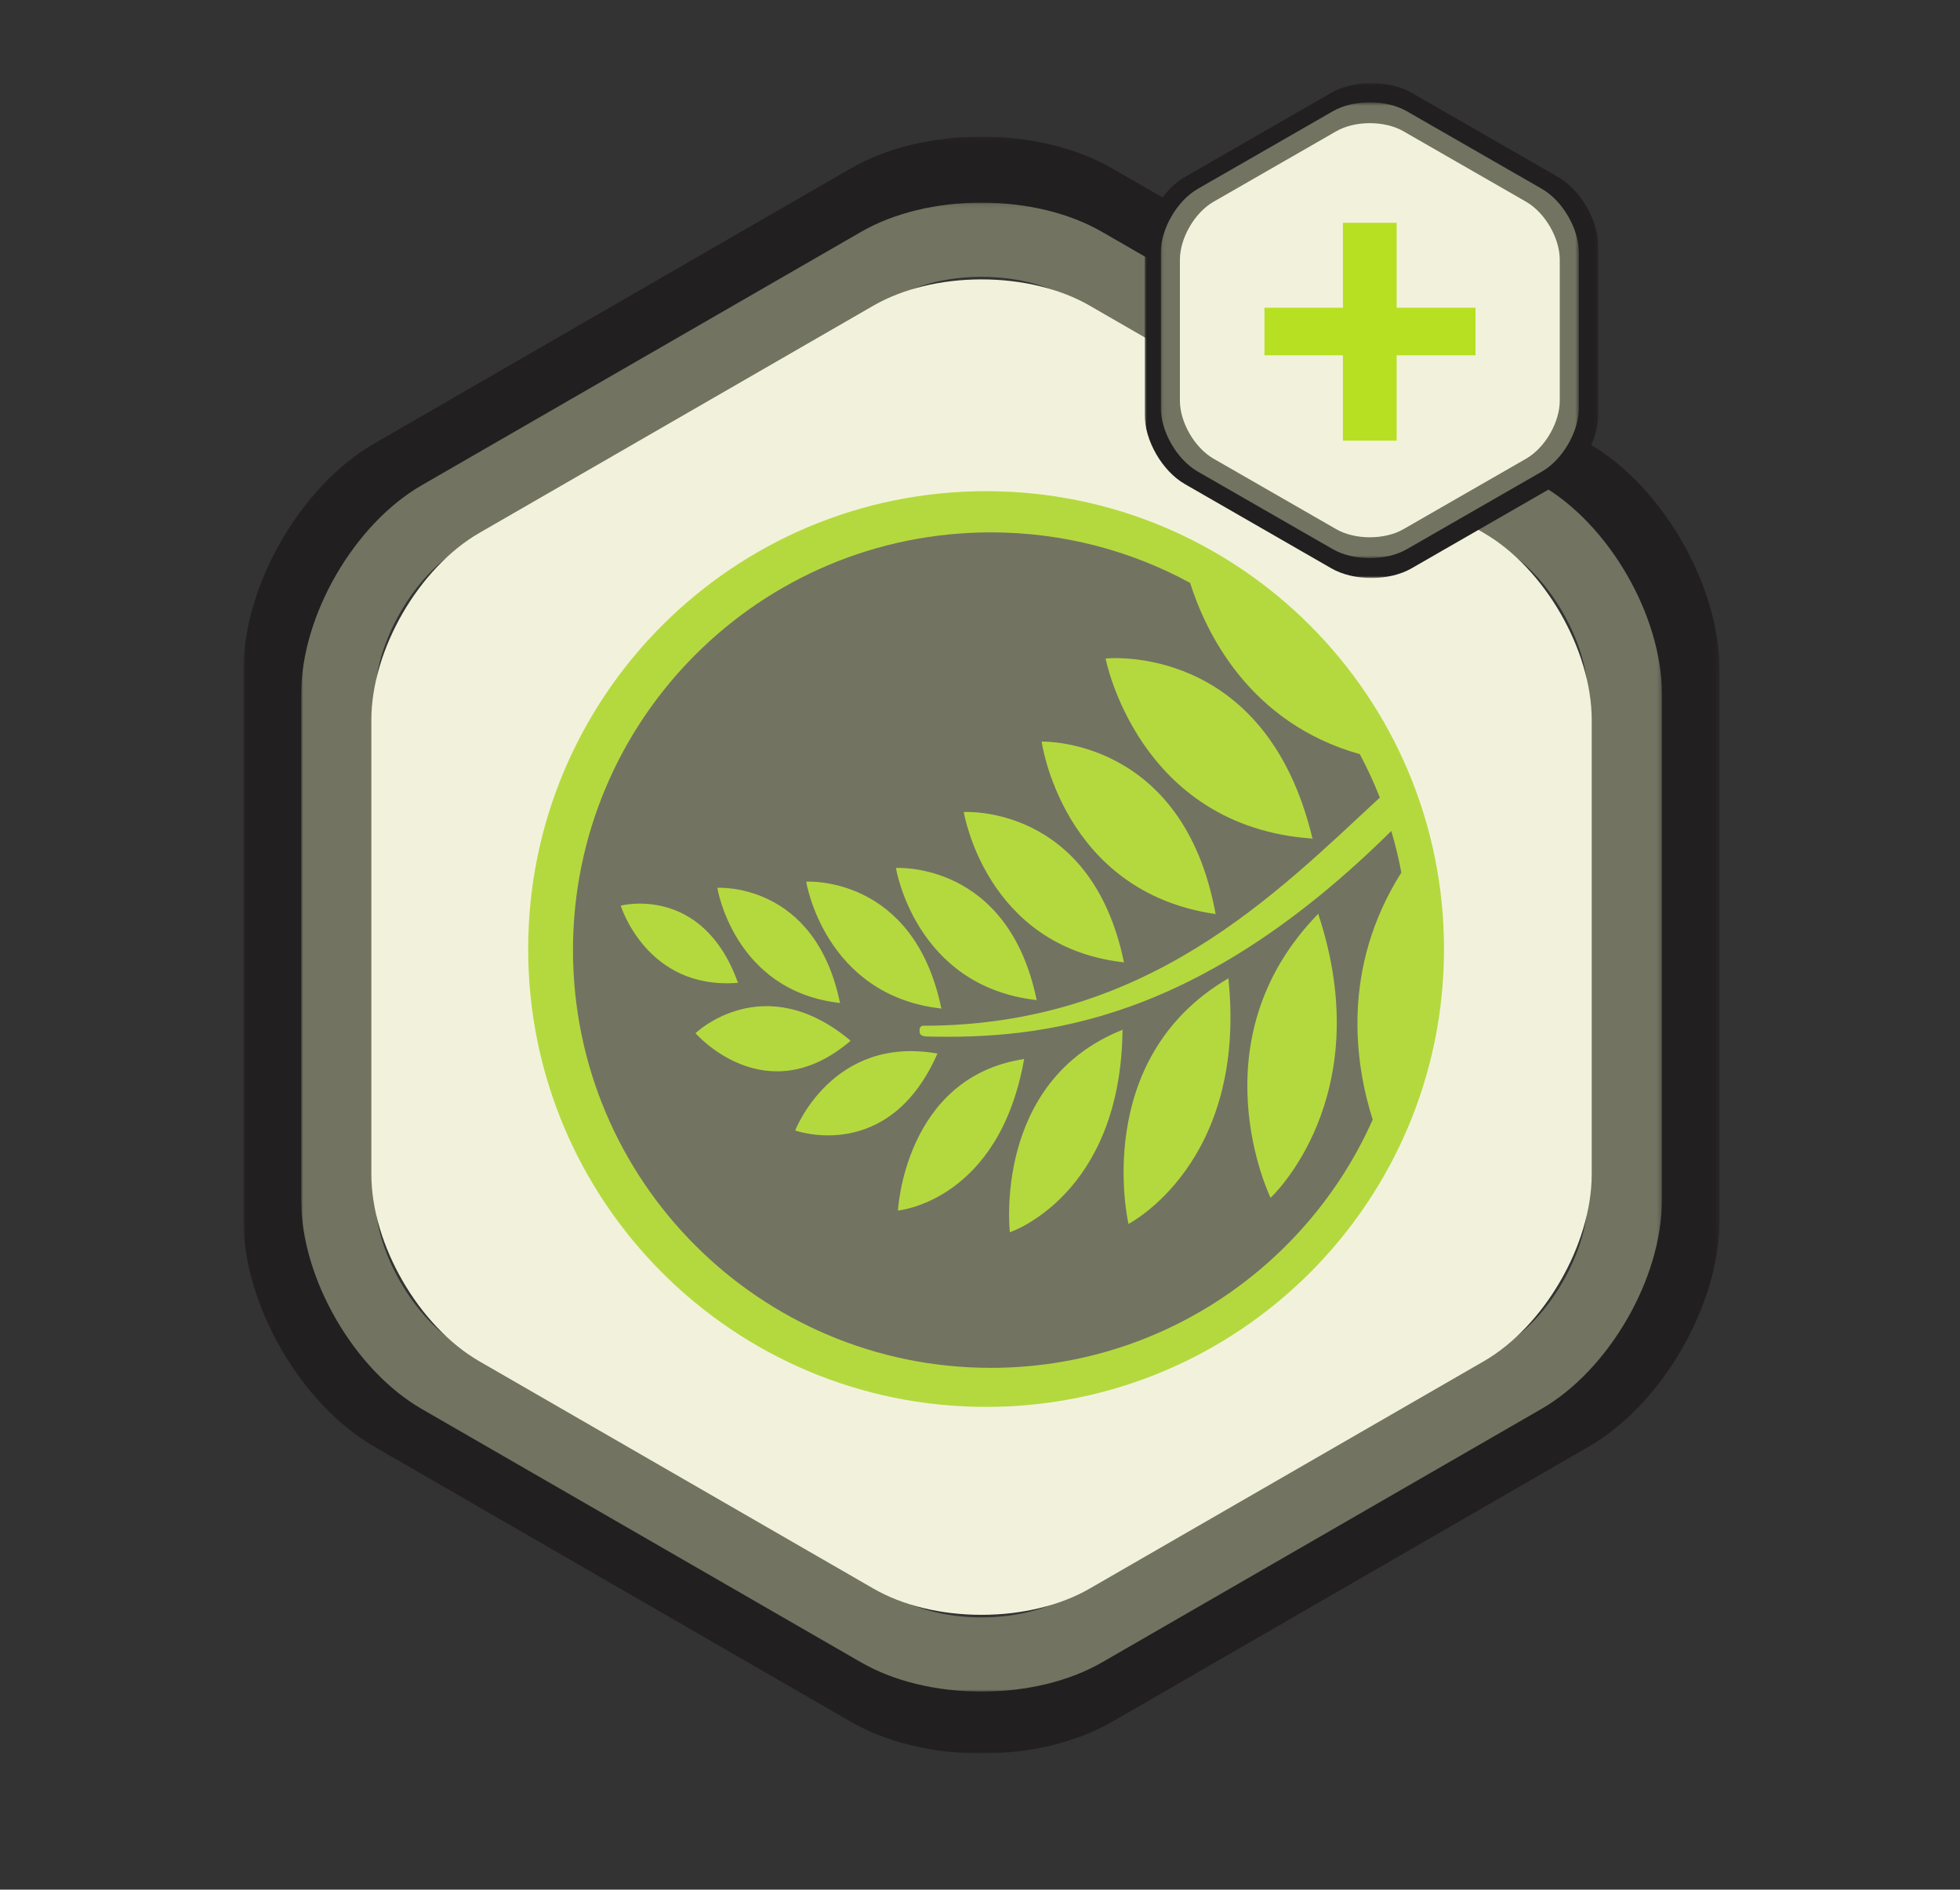 <?xml version="1.0" encoding="UTF-8" standalone="no"?>
<svg width="475px" height="458px" viewBox="0 0 475 458" version="1.1" xmlns="http://www.w3.org/2000/svg" xmlns:xlink="http://www.w3.org/1999/xlink" xmlns:sketch="http://www.bohemiancoding.com/sketch/ns">
    <rect x="0" y="0" width="475" height="458" fill="#333333" stroke="none"/>
    <!-- Generator: Sketch 3.5.2 (25235) - http://www.bohemiancoding.com/sketch -->
    <title>icon</title>
    <desc>Created with Sketch.</desc>
    <defs>
        <path id="path-1" d="M0,0.123 L357.724,0.123 L357.724,392 L0,392 L0,0.123 Z"></path>
        <path id="path-3" d="M0,0.113 L329.746,0.113 L329.746,361 L0,361 L0,0.113 Z"></path>
        <path id="path-5" d="M0,0.038 L109.915,0.038 L109.915,120 L0,120 L0,0.038 Z"></path>
        <path id="path-7" d="M0.064,0.658 L101.383,0.658 L101.383,111.134 L0.064,111.134 L0.064,0.658 Z"></path>
    </defs>
    <g id="Page-1" stroke="none" stroke-width="1" fill="none" fill-rule="evenodd" sketch:type="MSPage">
        <g id="icon" sketch:type="MSArtboardGroup">
            <g id="outer-border" sketch:type="MSLayerGroup" transform="translate(59, 33)">
                <mask id="mask-2" sketch:name="Clip 2" fill="white">
                    <use xlink:href="#path-1"></use>
                </mask>
                <g id="Clip-2"></g>
                <path d="M338.2,262.756 C338.2,276.235 327.961,293.964 316.294,300.701 L200.769,367.403 C195.182,370.622 187.198,372.472 178.86,372.472 C170.525,372.472 162.538,370.622 156.958,367.403 L41.434,300.701 C29.763,293.964 19.528,276.235 19.528,262.756 L19.528,129.356 C19.528,115.881 29.763,98.157 41.434,91.421 L156.958,24.722 C162.538,21.492 170.525,19.649 178.86,19.649 C187.198,19.649 195.182,21.492 200.769,24.722 L316.294,91.421 C327.961,98.157 338.2,115.881 338.2,129.356 L338.2,262.756 Z M326.055,74.511 L210.532,7.811 C201.944,2.852 190.7,0.123 178.86,0.123 C167.024,0.123 155.783,2.852 147.196,7.811 L31.668,74.511 C13.91,84.762 0,108.848 0,129.356 L0,262.756 C0,283.269 13.91,307.358 31.668,317.609 L147.196,384.313 C155.783,389.272 167.024,392 178.86,392 C190.7,392 201.944,389.272 210.532,384.313 L326.055,317.609 C343.818,307.358 357.723,283.269 357.723,262.756 L357.723,129.356 C357.723,108.852 343.818,84.762 326.055,74.511 L326.055,74.511 Z" id="Fill-1" fill="#221F20" sketch:type="MSShapeGroup" mask="url(#mask-2)"></path>
            </g>
            <g id="inner-border" sketch:type="MSLayerGroup" transform="translate(73, 49)">
                <mask id="mask-4" sketch:name="Clip 2" fill="white">
                    <use xlink:href="#path-3"></use>
                </mask>
                <g id="Clip-2"></g>
                <path d="M311.749,241.977 C311.749,254.39 302.311,270.717 291.556,276.921 L185.067,338.348 C179.917,341.313 172.557,343.016 164.871,343.016 C157.188,343.016 149.826,341.313 144.682,338.348 L38.194,276.921 C27.435,270.717 18.001,254.39 18.001,241.977 L18.001,119.126 C18.001,106.717 27.435,90.394 38.194,84.191 L144.682,22.767 C149.826,19.792 157.188,18.095 164.871,18.095 C172.557,18.095 179.917,19.792 185.067,22.767 L291.556,84.191 C302.311,90.394 311.749,106.717 311.749,119.126 L311.749,241.977 Z M300.554,68.618 L194.066,7.193 C186.15,2.626 175.785,0.113 164.871,0.113 C153.961,0.113 143.599,2.626 135.684,7.193 L29.191,68.618 C12.822,78.059 0,100.24 0,119.126 L0,241.977 C0,260.868 12.822,283.052 29.191,292.492 L135.684,353.921 C143.599,358.488 153.961,361 164.871,361 C175.785,361 186.15,358.488 194.066,353.921 L300.554,292.492 C316.927,283.052 329.745,260.868 329.745,241.977 L329.745,119.126 C329.745,100.244 316.927,78.059 300.554,68.618 L300.554,68.618 Z" id="Fill-1" fill="#737362" sketch:type="MSShapeGroup" mask="url(#mask-4)"></path>
                <path d="M286.564,80.16 L191.056,25.069 C183.956,20.973 174.66,18.719 164.871,18.719 C155.086,18.719 145.793,20.973 138.693,25.069 L43.181,80.16 C28.5,88.627 17,108.521 17,125.46 L17,235.644 C17,252.587 28.5,272.483 43.181,280.95 L138.693,336.045 C145.793,340.141 155.086,342.394 164.871,342.394 C174.66,342.394 183.956,340.141 191.056,336.045 L286.564,280.95 C301.249,272.483 312.745,252.587 312.745,235.644 L312.745,125.46 C312.745,108.525 301.249,88.627 286.564,80.16 Z" id="Fill-1-Copy-2" fill="#F2F2DC" sketch:type="MSShapeGroup" mask="url(#mask-4)"></path>
            </g>
            <g id="Logo-Mark" sketch:type="MSLayerGroup" transform="translate(128, 119)">
                <path d="M221.951,111.024 C221.951,49.734 172.266,0.049 110.976,0.049 C49.685,0.049 0,49.734 0,111.024 C0,172.315 49.685,222 110.976,222 C172.266,222 221.951,172.315 221.951,111.024" id="Logo-Exterior" fill="#B4D93E" sketch:type="MSShapeGroup"></path>
                <path d="M179.918,171.316 C179.918,171.316 161.419,133.289 191.464,102.495 C191.449,102.449 191.436,102.404 191.42,102.358 L191.559,102.396 C191.526,102.429 191.496,102.462 191.464,102.495 C206.242,147.058 179.918,171.316 179.918,171.316 M145.487,177.645 C145.487,177.645 136.171,137.743 169.696,118.124 C169.692,118.078 169.689,118.032 169.683,117.986 L169.802,118.06 C169.766,118.081 169.732,118.103 169.696,118.124 C174.319,162.935 145.487,177.645 145.487,177.645 M116.74,179.666 C116.74,179.666 112.509,143.154 144.037,130.603 C144.038,130.562 144.039,130.523 144.04,130.482 L144.135,130.563 C144.102,130.576 144.07,130.59 144.037,130.603 C143.638,170.78 116.74,179.666 116.74,179.666 M89.618,174.405 C89.618,174.405 91.224,142.076 120.196,137.685 C120.203,137.649 120.21,137.616 120.216,137.581 L120.289,137.67 C120.258,137.674 120.228,137.68 120.196,137.685 C114.079,172.228 89.618,174.405 89.618,174.405 M64.716,154.996 C64.716,154.996 73.619,131.84 99.188,136.35 C99.2,136.322 99.213,136.296 99.225,136.267 L99.263,136.363 C99.238,136.358 99.213,136.354 99.188,136.35 C87.397,163.23 64.716,154.996 64.716,154.996 M40.552,131.423 C40.552,131.423 57.029,115.521 78.157,133.252 C78.178,133.234 77.997,133.218 77.997,133.199 L77.997,133.304 C77.997,133.286 78.178,133.27 78.157,133.252 C57.466,150.934 40.552,131.423 40.552,131.423 M22.43,100.5 C22.43,100.5 42.287,95.281 50.845,119.213 C50.867,119.211 50.888,119.21 50.91,119.208 L50.872,119.284 C50.863,119.26 50.853,119.237 50.845,119.213 C28.729,121.015 22.43,100.5 22.43,100.5 M75.574,124.1 C75.601,124.102 75.626,124.106 75.652,124.109 L75.594,124.19 C75.588,124.16 75.581,124.13 75.574,124.1 C49.844,121.204 45.843,96.187 45.843,96.187 C45.843,96.187 69.515,94.642 75.574,124.1 M100.136,125.449 C100.165,125.452 100.193,125.457 100.222,125.46 L100.158,125.552 C100.151,125.517 100.143,125.484 100.136,125.449 C71.788,122.26 67.377,94.695 67.377,94.695 C67.377,94.695 93.461,92.995 100.136,125.449 M123.236,123.395 C123.266,123.398 123.294,123.403 123.324,123.406 L123.259,123.501 C123.251,123.465 123.243,123.431 123.236,123.395 C93.721,120.076 89.134,91.381 89.134,91.381 C89.134,91.381 116.284,89.608 123.236,123.395 M144.389,114.255 C144.424,114.259 144.457,114.263 144.491,114.267 L144.415,114.372 C144.407,114.332 144.397,114.294 144.389,114.255 C110.8,110.473 105.578,77.817 105.578,77.817 C105.578,77.817 136.48,75.799 144.389,114.255 M166.597,102.547 C166.634,102.553 166.671,102.559 166.708,102.565 L166.622,102.681 C166.614,102.635 166.604,102.592 166.597,102.547 C129.424,97.165 124.44,60.748 124.44,60.748 C124.44,60.748 158.779,59.601 166.597,102.547 M190.078,84.257 C190.121,84.261 190.164,84.265 190.207,84.268 L190.115,84.408 C190.103,84.357 190.09,84.309 190.078,84.257 C147.751,81.339 139.938,40.609 139.938,40.609 C139.938,40.609 178.669,36.395 190.078,84.257 M211.613,92.485 C210.97,89.062 210.155,85.699 209.176,82.407 C162.494,128.636 124.794,132.97 96.395,132.214 C96.131,132.207 95.174,132.051 94.92,131.477 C94.92,131.477 94.506,129.617 95.718,129.617 C150.054,129.617 181.077,97.752 206.399,74.316 C204.981,70.702 203.356,67.191 201.549,63.794 C174.634,56.196 164.178,34.142 160.42,22.28 C146.063,14.471 129.606,10.034 112.112,10.034 C56.193,10.034 10.862,55.365 10.862,111.284 C10.862,167.203 56.193,212.534 112.112,212.534 C153.399,212.534 188.91,187.819 204.669,152.378 C200.376,138.845 196.955,115.694 211.613,92.485" id="Logo-Interior" fill="#737362" sketch:type="MSShapeGroup"></path>
            </g>
            <g id="outer-border" sketch:type="MSLayerGroup" transform="translate(277.41, 20.097)">
                <mask id="mask-6" sketch:name="Clip 2" fill="white">
                    <use xlink:href="#path-5"></use>
                </mask>
                <g id="Clip-2"></g>
                <path d="M103.916,80.435 C103.916,84.562 100.77,89.989 97.185,92.051 L61.689,112.47 C59.972,113.456 57.519,114.022 54.957,114.022 C52.396,114.022 49.942,113.456 48.227,112.47 L12.731,92.051 C9.145,89.989 6,84.562 6,80.435 L6,39.599 C6,35.474 9.145,30.048 12.731,27.986 L48.227,7.568 C49.942,6.579 52.396,6.015 54.957,6.015 C57.519,6.015 59.972,6.579 61.689,7.568 L97.185,27.986 C100.77,30.048 103.916,35.474 103.916,39.599 L103.916,80.435 Z M100.185,22.809 L64.689,2.391 C62.05,0.873 58.595,0.038 54.957,0.038 C51.32,0.038 47.866,0.873 45.228,2.391 L9.73,22.809 C4.274,25.948 6.1452514e-05,33.321 6.1452514e-05,39.599 L6.1452514e-05,80.435 C6.1452514e-05,86.715 4.274,94.089 9.73,97.227 L45.228,117.647 C47.866,119.165 51.32,120 54.957,120 C58.595,120 62.05,119.165 64.689,117.647 L100.185,97.227 C105.642,94.089 109.915,86.715 109.915,80.435 L109.915,39.599 C109.915,33.322 105.642,25.948 100.185,22.809 L100.185,22.809 Z" id="Fill-1" fill="#221F20" sketch:type="MSShapeGroup" mask="url(#mask-6)"></path>
            </g>
            <g id="inner-border" sketch:type="MSLayerGroup" transform="translate(281.251, 24.142)">
                <mask id="mask-8" sketch:name="Clip 2" fill="white">
                    <use xlink:href="#path-7"></use>
                </mask>
                <g id="Clip-2"></g>
                <path d="M95.853,74.698 C95.853,78.498 92.953,83.496 89.649,85.396 L56.928,104.2 C55.346,105.107 53.085,105.629 50.723,105.629 C48.362,105.629 46.1,105.107 44.52,104.2 L11.8,85.396 C8.494,83.496 5.595,78.498 5.595,74.698 L5.595,37.091 C5.595,33.292 8.494,28.296 11.8,26.397 L44.52,7.593 C46.1,6.683 48.362,6.163 50.723,6.163 C53.085,6.163 55.346,6.683 56.928,7.593 L89.649,26.397 C92.953,28.296 95.853,33.292 95.853,37.091 L95.853,74.698 Z M92.413,21.629 L59.694,2.826 C57.261,1.428 54.077,0.658 50.723,0.658 C47.371,0.658 44.187,1.428 41.755,2.826 L9.034,21.629 C4.004,24.519 0.064,31.31 0.064,37.091 L0.064,74.698 C0.064,80.481 4.004,87.272 9.034,90.162 L41.755,108.967 C44.187,110.365 47.371,111.134 50.723,111.134 C54.077,111.134 57.261,110.365 59.694,108.967 L92.413,90.162 C97.444,87.272 101.383,80.481 101.383,74.698 L101.383,37.091 C101.383,31.311 97.444,24.519 92.413,21.629 L92.413,21.629 Z" id="Fill-1" fill="#737362" sketch:type="MSShapeGroup" mask="url(#mask-8)"></path>
                <path d="M88.602,24.762 L58.873,7.678 C56.663,6.408 53.77,5.709 50.723,5.709 C47.677,5.709 44.785,6.408 42.575,7.678 L12.845,24.762 C8.276,27.388 4.696,33.557 4.696,38.81 L4.696,72.979 C4.696,78.234 8.276,84.404 12.845,87.029 L42.575,104.115 C44.785,105.385 47.677,106.084 50.723,106.084 C53.77,106.084 56.663,105.385 58.873,104.115 L88.602,87.029 C93.173,84.404 96.751,78.234 96.751,72.979 L96.751,38.81 C96.751,33.558 93.173,27.388 88.602,24.762 Z" id="Fill-1-Copy" fill="#F2F2DC" sketch:type="MSShapeGroup" mask="url(#mask-8)"></path>
            </g>
            <path d="M338.475,54 L338.475,74.582 L357.594,74.582 L357.594,86.12 L338.475,86.12 L338.475,106.806 L325.453,106.806 L325.453,86.12 L306.437,86.12 L306.437,74.582 L325.453,74.582 L325.453,54 L338.475,54 Z" id="+" fill="#B7E022" sketch:type="MSShapeGroup"></path>
        </g>
    </g>
</svg>